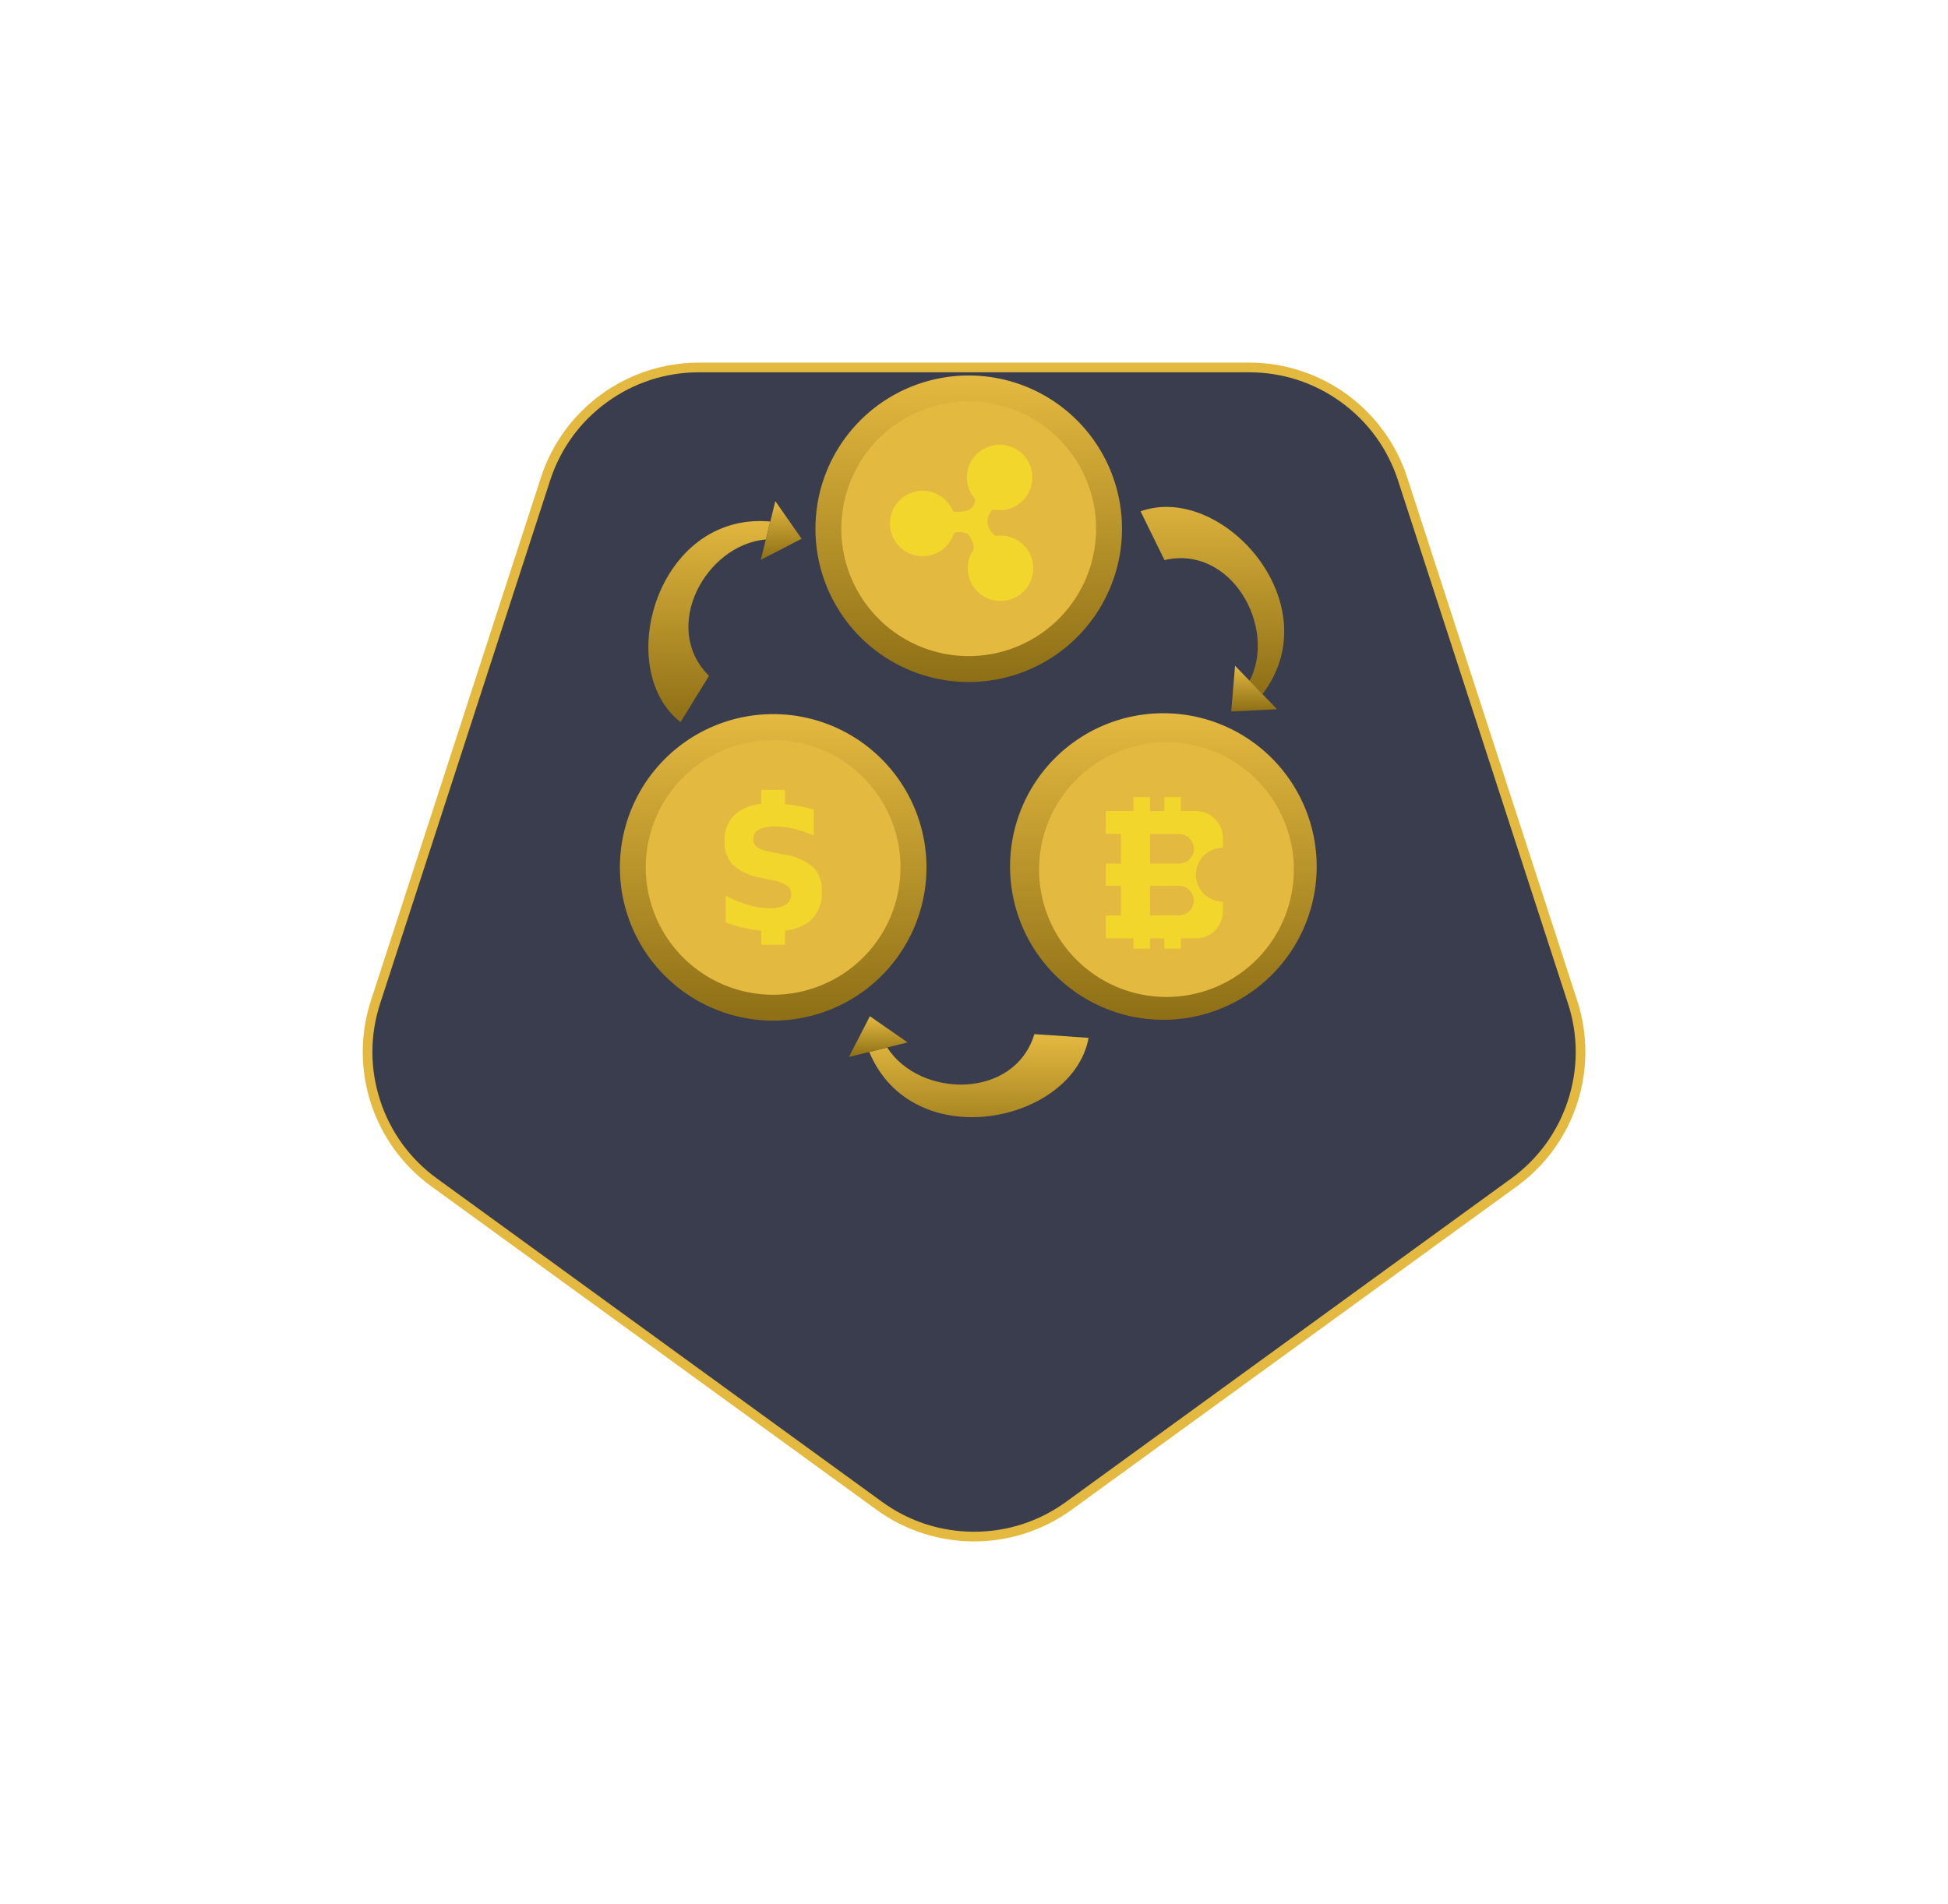 <svg xmlns="http://www.w3.org/2000/svg" xmlns:xlink="http://www.w3.org/1999/xlink" width="201.404" height="196.897" viewBox="0 0 201.404 196.897"><defs><filter id="a" x="0" y="0" width="201.404" height="196.897" filterUnits="userSpaceOnUse"><feOffset dy="15" input="SourceAlpha"/><feGaussianBlur stdDeviation="12.5" result="b"/><feFlood flood-opacity="0.2"/><feComposite operator="in" in2="b"/><feComposite in="SourceGraphic"/></filter><linearGradient id="c" x1="0.5" x2="0.5" y2="1" gradientUnits="objectBoundingBox"><stop offset="0" stop-color="#e4b940"/><stop offset="1" stop-color="#8e6f16"/></linearGradient></defs><g transform="translate(-239.856 -464.5)"><g transform="matrix(1, 0, 0, 1, 239.86, 464.5)" filter="url(#a)"><g transform="translate(3016.7 -704.06)" fill="#3a3d4d"><path d="M -2915.995 847.957 C -2919.54 847.957 -2922.929 846.856 -2925.797 844.772 L -2971.822 811.333 C -2974.69 809.249 -2976.785 806.366 -2977.88 802.995 C -2978.976 799.624 -2978.975 796.06 -2977.88 792.689 L -2960.3 738.583 C -2959.205 735.212 -2957.11 732.328 -2954.242 730.245 C -2951.375 728.161 -2947.985 727.06 -2944.44 727.06 L -2887.55 727.06 C -2884.005 727.06 -2880.616 728.161 -2877.748 730.245 C -2874.88 732.328 -2872.786 735.212 -2871.69 738.583 L -2854.11 792.689 C -2853.015 796.06 -2853.015 799.624 -2854.11 802.995 C -2855.205 806.366 -2857.3 809.249 -2860.168 811.333 L -2906.193 844.772 C -2909.061 846.856 -2912.45 847.957 -2915.995 847.957 Z" stroke="none"/><path d="M -2915.995 847.457 C -2912.557 847.457 -2909.269 846.389 -2906.487 844.368 L -2860.462 810.928 C -2857.68 808.907 -2855.648 806.111 -2854.586 802.84 C -2853.523 799.57 -2853.523 796.113 -2854.586 792.843 L -2872.166 738.737 C -2873.228 735.467 -2875.26 732.67 -2878.042 730.649 C -2880.824 728.628 -2884.112 727.56 -2887.55 727.56 L -2944.44 727.56 C -2947.879 727.56 -2951.167 728.628 -2953.948 730.649 C -2956.73 732.67 -2958.762 735.467 -2959.824 738.737 L -2977.404 792.843 C -2978.467 796.113 -2978.467 799.57 -2977.405 802.84 C -2976.342 806.111 -2974.31 808.907 -2971.528 810.928 L -2925.503 844.368 C -2922.721 846.389 -2919.434 847.457 -2915.995 847.457 M -2915.995 848.457 C -2919.538 848.457 -2923.081 847.364 -2926.091 845.177 L -2972.116 811.737 C -2978.136 807.364 -2980.655 799.611 -2978.355 792.534 L -2960.775 738.428 C -2958.476 731.351 -2951.882 726.56 -2944.44 726.56 L -2887.55 726.56 C -2880.109 726.56 -2873.514 731.351 -2871.215 738.428 L -2853.635 792.534 C -2851.335 799.611 -2853.854 807.364 -2859.874 811.737 L -2905.899 845.177 C -2908.909 847.364 -2912.452 848.457 -2915.995 848.457 Z" stroke="none" fill="#e4b940"/></g></g><g transform="translate(-5096.055 -1171.548)"><g transform="translate(5440.459 1709.921)"><path d="M5831.413,2041.615a15.85,15.85,0,1,1-15.849-15.85A15.849,15.849,0,0,1,5831.413,2041.615Z" transform="translate(-5799.83 -2025.882)" fill="url(#c)"/><path d="M5826.053,2038.935a13.17,13.17,0,1,1-13.169-13.17A13.169,13.169,0,0,1,5826.053,2038.935Z" transform="translate(-5796.831 -2022.882)" fill="#e4b940"/><path d="M5870.9,2071.918V2070.9a2.785,2.785,0,0,0-2.785-2.785h-1.554v-1.435h-1.715v1.435h-1.472v-1.435h-1.716v1.435h-2.866v2.375h1.571v3.065h-1.571v2.293h1.571v3.064h-1.571v2.376h2.866v1.063h1.716v-1.063h1.472v1.063h1.715v-1.063h1.554a2.785,2.785,0,0,0,2.785-2.785v-1.016a2.785,2.785,0,0,1,0-5.571Zm-4.536-1.426a1.532,1.532,0,0,1,0,3.065h-2.989v-3.065Zm0,8.422h-2.989v-3.064h2.989a1.532,1.532,0,1,1,0,3.064Z" transform="translate(-5849.018 -2058.122)" fill="#ffee19" opacity="0.537"/></g><g transform="translate(5420.219 1674.878)"><path d="M5613.95,1690.726a15.848,15.848,0,1,1-15.848-15.848A15.849,15.849,0,0,1,5613.95,1690.726Z" transform="translate(-5582.254 -1674.878)" fill="url(#c)"/><path d="M5632.74,1712.2a13.168,13.168,0,1,1-13.167-13.168A13.166,13.166,0,0,1,5632.74,1712.2Z" transform="translate(-5603.725 -1696.351)" fill="#e4b940"/><path d="M1252.478,1060.367a3.425,3.425,0,0,0-.508.038,1.983,1.983,0,0,1-.844-1.548,1.827,1.827,0,0,1,.559-1.183,3.385,3.385,0,1,0-1.814-1.05,1.494,1.494,0,0,1-.554,1.049,3.239,3.239,0,0,1-1.735.206,3.385,3.385,0,1,0,.1,2.191,1.973,1.973,0,0,1,1.413.142,2.423,2.423,0,0,1,.628,1.577,3.384,3.384,0,1,0,2.757-1.422Z" transform="translate(-1233.346 -1043.817)" fill="#ffee19" opacity="0.537"/></g><g transform="translate(5400 1709.899)"><path d="M5431.7,2006.4a15.848,15.848,0,1,1-15.849-15.848A15.849,15.849,0,0,1,5431.7,2006.4Z" transform="translate(-5400 -1990.556)" fill="url(#c)"/><path d="M5450.485,2027.876a13.168,13.168,0,1,1-13.167-13.168A13.166,13.166,0,0,1,5450.485,2027.876Z" transform="translate(-5421.471 -2012.029)" fill="#e4b940"/><path d="M5506.7,2069.17a6,6,0,0,0-3.019-1.3l-1.4-.283a3.652,3.652,0,0,1-1.38-.49.942.942,0,0,1-.38-.8,1.083,1.083,0,0,1,.565-1.008,3.617,3.617,0,0,1,1.74-.323,8.1,8.1,0,0,1,1.887.239,11.692,11.692,0,0,1,2.05.708v-2.7a19.726,19.726,0,0,0-2.3-.476c-.223-.031-.441-.049-.66-.071v-1.487h-2.465v1.454a4.717,4.717,0,0,0-2.567.97,3.591,3.591,0,0,0-1.229,2.927,3.291,3.291,0,0,0,.883,2.416,5.478,5.478,0,0,0,2.8,1.306l1.271.282a3.976,3.976,0,0,1,1.55.58,1.239,1.239,0,0,1-.185,1.944,3.1,3.1,0,0,1-1.645.359,7.869,7.869,0,0,1-2.2-.328,12.331,12.331,0,0,1-2.361-.977v2.774a15.2,15.2,0,0,0,2.442.682c.415.079.828.136,1.243.173v1.46h2.465v-1.477a4.868,4.868,0,0,0,2.543-.953,3.826,3.826,0,0,0,1.25-3.136A3.286,3.286,0,0,0,5506.7,2069.17Z" transform="translate(-5486.722 -2053.353)" fill="#ffee19" opacity="0.537"/></g><g transform="translate(5423.673 1741.136)"><path d="M5655.074,2289.217c-1.6,8.8-18.157,12.291-22.679,1.459l1.855-.461c3.375,5.259,13.16,5.409,15.217-1.379Z" transform="translate(-5630.287 -2286.983)" fill="url(#c)"/><path d="M5615.565,2272.13l3.9,2.709-6.073,1.508Z" transform="translate(-5613.389 -2272.13)" fill="url(#c)"/></g><g transform="translate(5453.833 1688.467)"><path d="M5885.254,1797.823c8.419-3.016,19.724,9.579,12.6,18.911l-1.327-1.377c2.868-5.552-1.9-14.1-8.8-12.489Z" transform="translate(-5885.254 -1797.368)" fill="url(#c)"/><path d="M5969.728,1950.16l.4-4.729,4.342,4.5Z" transform="translate(-5960.356 -1929.006)" fill="url(#c)"/></g><g transform="translate(5402.945 1687.869)"><path d="M5429.87,1831.354c-7.04-5.515-2.412-21.793,9.28-20.745l-.458,1.856c-6.226.534-10.919,9.122-5.873,14.106Z" transform="translate(-5426.545 -1808.5)" fill="url(#c)"/><path d="M5535.57,1795.872l-4.213,2.184,1.5-6.075Z" transform="translate(-5519.729 -1791.981)" fill="url(#c)"/></g></g></g></svg>